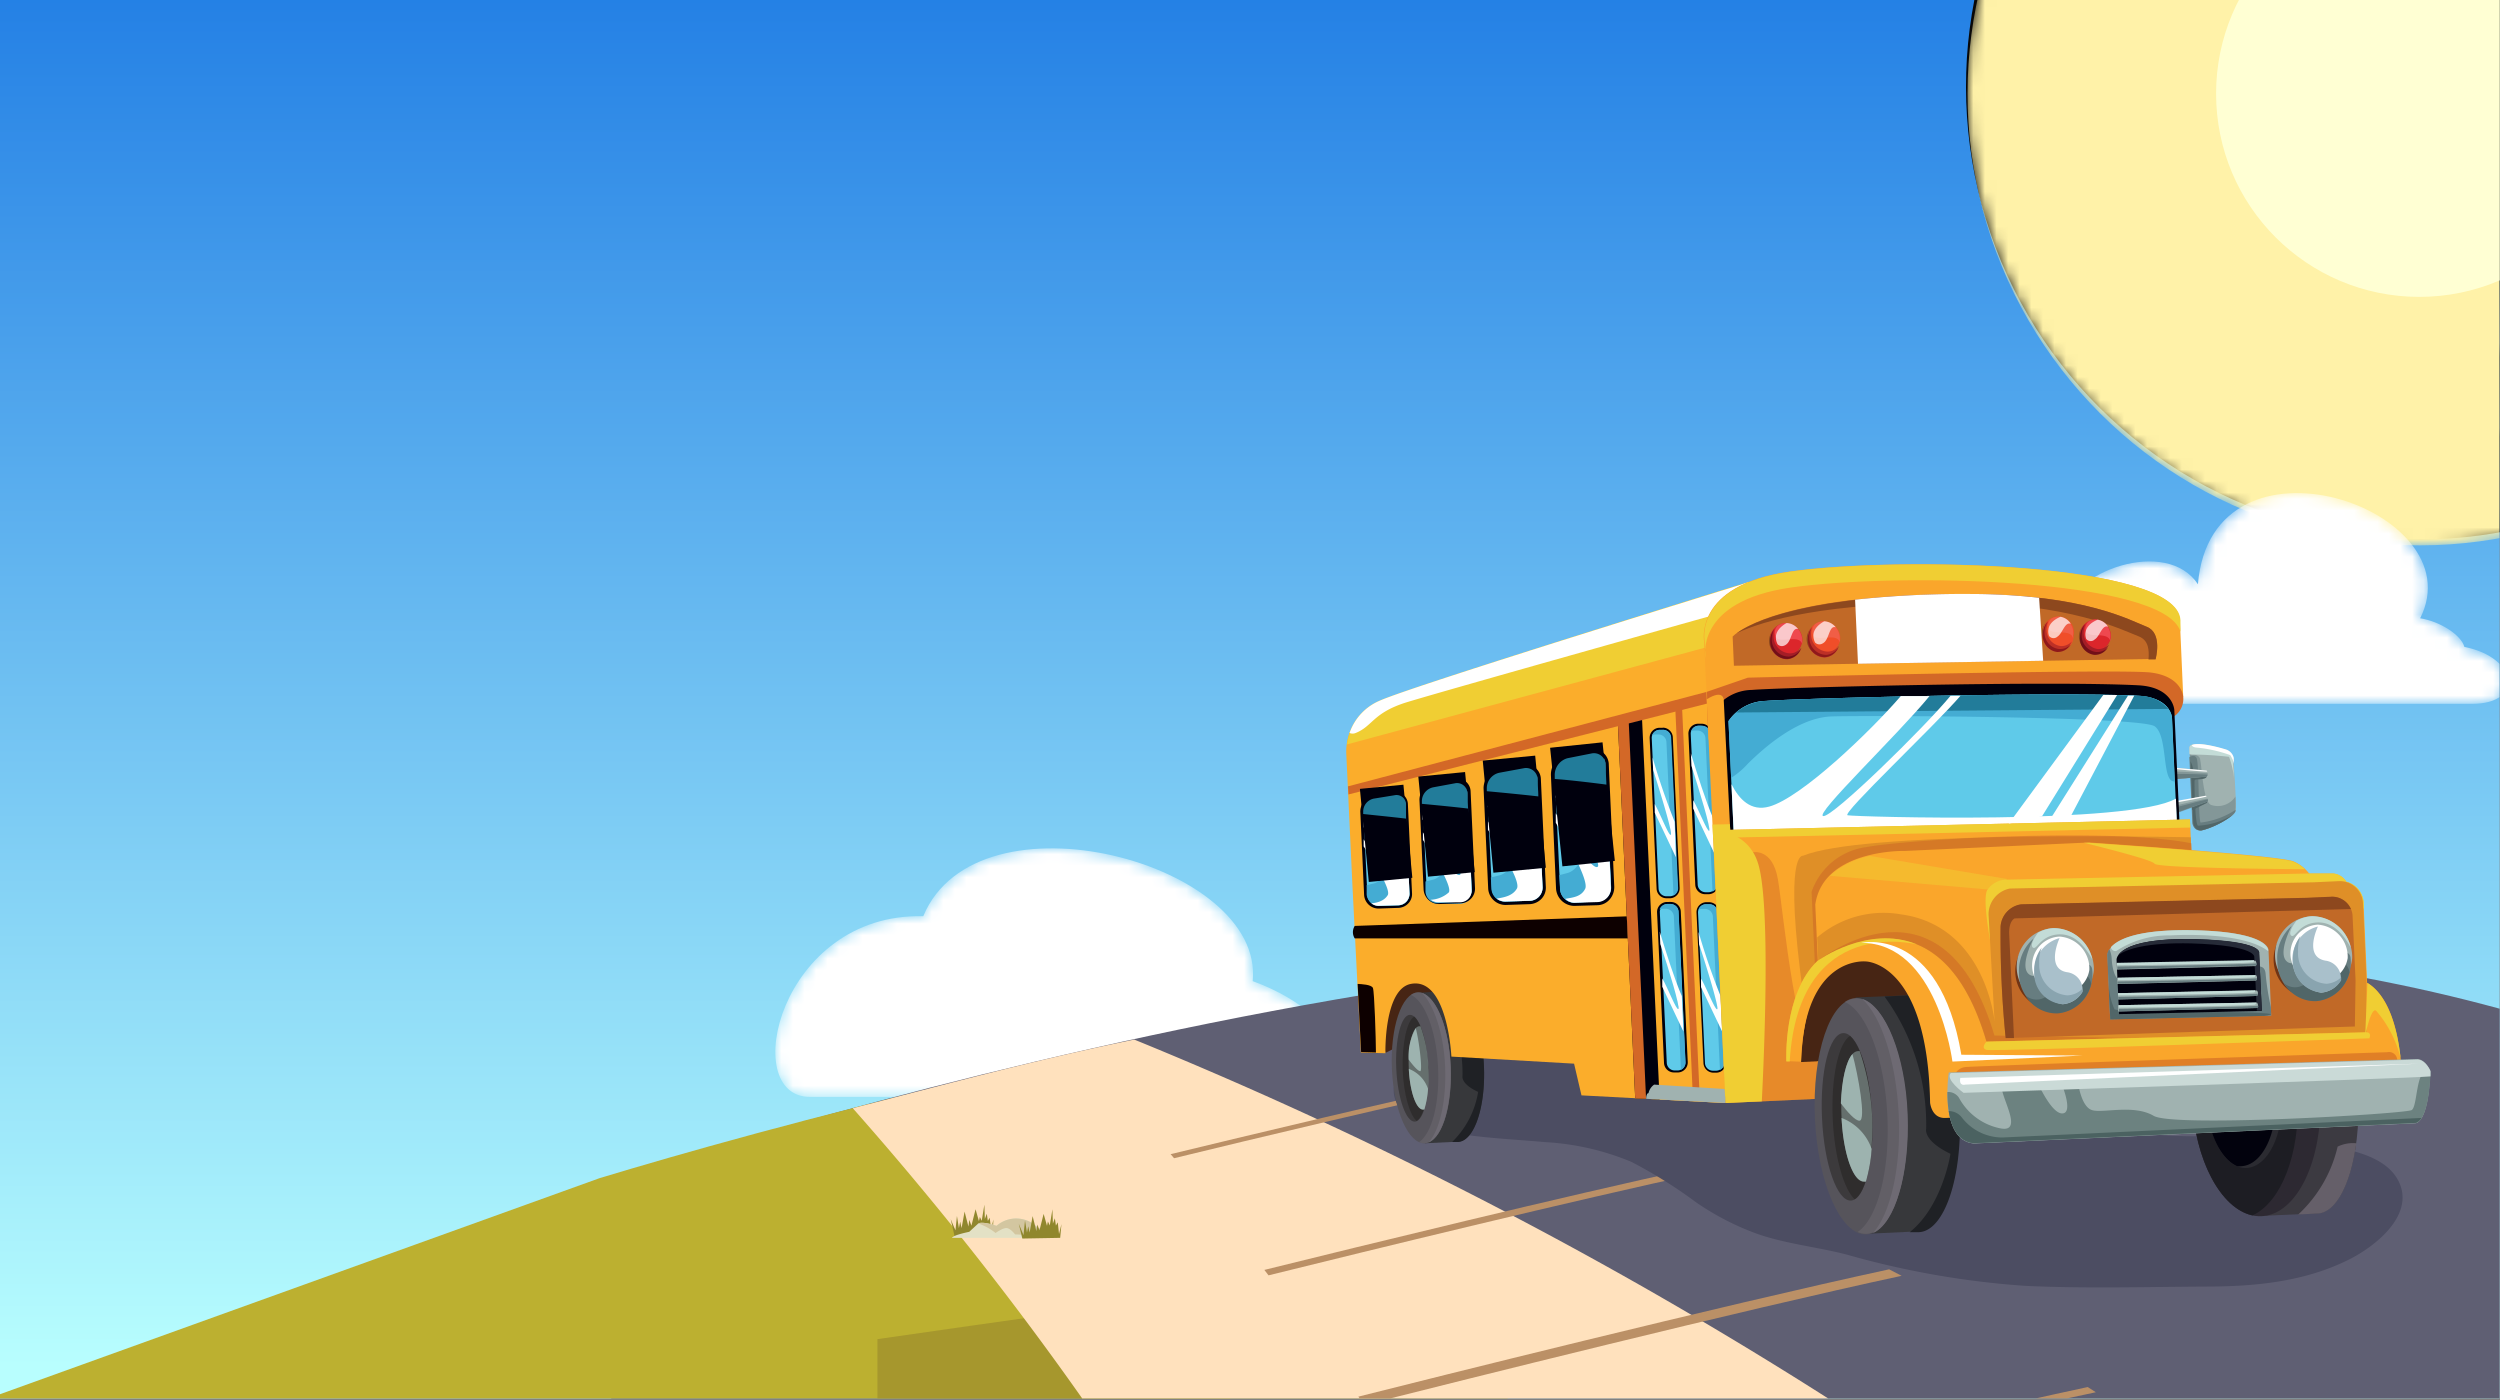 <svg xmlns="http://www.w3.org/2000/svg" xmlns:xlink="http://www.w3.org/1999/xlink" viewBox="0 0 216 121"><rect x="0" y="0" width="216" height="121" fill="#808080" stroke="none"/><defs><style>.cls-1{fill:url(#_ÂÁ_Ï_ÌÌ_È_ËÂÌÚ_275);}.cls-2{fill:url(#_ÂÁ_Ï_ÌÌ_È_ËÂÌÚ_569);}.cls-3{fill:url(#_ÂÁ_Ï_ÌÌ_È_ËÂÌÚ_575);}.cls-4,.cls-75,.cls-76,.cls-77,.cls-78{fill:none;}.cls-5{isolation:isolate;}.cls-6{clip-path:url(#clip-path);}.cls-7{fill:url(#linear-gradient);}.cls-8{mix-blend-mode:screen;fill:url(#_ÂÁ_Ï_ÌÌ_È_ËÂÌÚ_397);}.cls-9{mask:url(#mask);}.cls-10{fill:#fff2a8;}.cls-11{fill:#ffffd3;}.cls-12{mask:url(#mask-2);}.cls-13,.cls-70{fill:#fff;}.cls-14{mask:url(#mask-3);}.cls-15{fill:#5f5f73;}.cls-16{fill:#bcb030;}.cls-17{fill:#a6972d;}.cls-18{fill:#ffe1bd;}.cls-19{fill:#bb9066;}.cls-20{fill:#90872d;}.cls-21{fill:#e3e1c5;}.cls-22{fill:#d3c6a0;}.cls-23{fill:#4c4d62;}.cls-24{fill:#472514;}.cls-25{fill:#37383b;}.cls-26{fill:#1f2125;}.cls-27{fill:#56545b;}.cls-28{fill:#22201f;}.cls-28,.cls-29,.cls-31,.cls-41,.cls-54{opacity:0.5;}.cls-29,.cls-30{fill:#6e6a73;}.cls-31,.cls-32{fill:#9db3af;}.cls-33{fill:#fbad2b;}.cls-34{fill:#0d0000;}.cls-35{fill:#5fcae9;}.cls-36{fill:#00000d;}.cls-37{fill:#44acd3;}.cls-38{fill:#d36827;}.cls-39{fill:#a0b2b0;}.cls-40,.cls-54{fill:#f0ce33;}.cls-41,.cls-44{fill:#677d80;}.cls-42{fill:#516668;}.cls-43{fill:#c3dcd7;}.cls-45{fill:#faa62b;}.cls-46{fill:#227c9a;}.cls-47{fill:#df8f27;}.cls-48{fill:#bc4926;opacity:0.3;}.cls-49{fill:#3c3a41;}.cls-50{fill:#2d2932;}.cls-51{fill:#1d1d23;}.cls-52{fill:#2b2b31;}.cls-53{fill:#02020d;}.cls-55{fill:#e07f26;}.cls-56{fill:#c16927;}.cls-57{fill:#703415;}.cls-58{fill:#a9c0cb;}.cls-59{fill:#89a4af;}.cls-60{fill:#6c8280;}.cls-61{fill:#262b38;}.cls-62{fill:#cadad7;}.cls-63{fill:#4b6261;}.cls-64{fill:#8d481e;}.cls-65{fill:#655f69;}.cls-66{fill:#dc262b;}.cls-67{fill:#a41d26;}.cls-68{fill:#710f18;}.cls-69{fill:#ef484f;}.cls-70{opacity:0.7;}.cls-71{fill:#f04e29;}.cls-72{fill:#bd3026;}.cls-73{fill:#8e191b;}.cls-74{fill:#f15e46;}.cls-75,.cls-76,.cls-77,.cls-78{stroke:#00000d;stroke-linejoin:round;}.cls-75{stroke-width:8.08px;}.cls-76{stroke-width:8.69px;}.cls-77{stroke-width:9.73px;}.cls-78{stroke-width:10.3px;}</style><radialGradient id="_ÂÁ_Ï_ÌÌ_È_ËÂÌÚ_275" cx="209.03" cy="8.09" r="39.03" gradientTransform="translate(19.01 -79.37) rotate(22.5)" gradientUnits="userSpaceOnUse"><stop offset="0" stop-color="#fff"/><stop offset="0.02" stop-color="#fafafa"/><stop offset="0.39" stop-color="#909090"/><stop offset="0.69" stop-color="#434343"/><stop offset="0.9" stop-color="#131313"/><stop offset="1"/></radialGradient><linearGradient id="_ÂÁ_Ï_ÌÌ_È_ËÂÌÚ_569" x1="191.31" y1="60.82" x2="191.31" y2="42.6" gradientUnits="userSpaceOnUse"><stop offset="0"/><stop offset="0.02" stop-color="#121212"/><stop offset="0.09" stop-color="#444"/><stop offset="0.17" stop-color="#707070"/><stop offset="0.25" stop-color="#979797"/><stop offset="0.33" stop-color="#b7b7b7"/><stop offset="0.43" stop-color="#d1d1d1"/><stop offset="0.53" stop-color="#e6e6e6"/><stop offset="0.64" stop-color="#f4f4f4"/><stop offset="0.77" stop-color="#fcfcfc"/><stop offset="1" stop-color="#fff"/></linearGradient><linearGradient id="_ÂÁ_Ï_ÌÌ_È_ËÂÌÚ_575" x1="-212.59" y1="94.82" x2="-212.59" y2="73.3" gradientTransform="matrix(-1, 0, 0, 1, -120.99, 0)" gradientUnits="userSpaceOnUse"><stop offset="0"/><stop offset="1" stop-color="#fff"/></linearGradient><clipPath id="clip-path"><rect class="cls-4" x="-0.03" y="-0.18" width="216" height="121"/></clipPath><linearGradient id="linear-gradient" x1="107.97" y1="-24.08" x2="107.97" y2="118.03" gradientUnits="userSpaceOnUse"><stop offset="0" stop-color="#0667e0"/><stop offset="1" stop-color="#b8fefe"/></linearGradient><radialGradient id="_ÂÁ_Ï_ÌÌ_È_ËÂÌÚ_397" cx="198" cy="-5.5" r="41.81" gradientTransform="translate(174.36 -173.49) rotate(80.78) scale(0.93)" gradientUnits="userSpaceOnUse"><stop offset="0.45"/><stop offset="0.6" stop-color="#4d4d4d"/><stop offset="0.63"/><stop offset="0.78" stop-color="#333"/><stop offset="0.8"/><stop offset="0.83" stop-color="#090909"/><stop offset="0.89" stop-color="#161616"/><stop offset="0.95" stop-color="#1a1a1a"/><stop offset="1"/></radialGradient><mask id="mask" x="170" y="-30.93" width="78.05" height="78.05" maskUnits="userSpaceOnUse"><circle class="cls-1" cx="209.03" cy="8.09" r="39.03" transform="translate(12.81 80.61) rotate(-22.5)"/></mask><mask id="mask-2" x="165.91" y="42.6" width="50.8" height="18.22" maskUnits="userSpaceOnUse"><path class="cls-2" d="M212.92,55.89c-.26-1-2.07-2.2-3.82-2.47,4.81-9.48-18-17.25-19.2-2.94-2.67-4.07-11-1.21-11.81,2.88-2-.7-5.86-1.2-8.1,2.45-6,0-4.82,5-.05,5h43.65C218.07,60.82,217.61,56.84,212.92,55.89Z"/></mask><mask id="mask-3" x="67" y="73.3" width="49.2" height="21.52" maskUnits="userSpaceOnUse"><path class="cls-3" d="M79.77,79.16c4.68-11.25,29.52-4.6,28.46,5.61,9,3.29,8.94,10,6.76,10H70C63.75,94.82,67.34,78.85,79.77,79.16Z"/></mask></defs><g class="cls-5"><g id="Layer_1" data-name="Layer 1"><g class="cls-6"><rect class="cls-7" x="-0.03" y="-0.18" width="216" height="121"/><g id="Sun"><circle id="Glow" class="cls-8" cx="209.03" cy="8.09" r="39.03" transform="matrix(0.16, -0.99, 0.99, 0.16, 167.55, 213.12)"/><g class="cls-9"><circle id="Tone" class="cls-10" cx="209.03" cy="8.09" r="39.03" transform="translate(12.81 80.61) rotate(-22.5)"/></g><circle id="Shape" class="cls-11" cx="209.03" cy="8.09" r="17.56"/></g><g class="cls-12"><path id="Cloud" class="cls-13" d="M212.92,55.89c-.26-1-2.07-2.2-3.82-2.47,4.81-9.48-18-17.25-19.2-2.94-2.67-4.07-11-1.21-11.81,2.88-2-.7-5.86-1.2-8.1,2.45-6,0-4.82,5-.05,5h43.65C218.07,60.82,217.61,56.84,212.92,55.89Z"/></g><g class="cls-14"><path id="Cloud-2" data-name="Cloud" class="cls-13" d="M79.77,79.16c4.68-11.25,29.52-4.6,28.46,5.61,9,3.29,8.94,10,6.76,10H70C63.75,94.82,67.34,78.85,79.77,79.16Z"/></g><path class="cls-15" d="M216,87.16C155.32,70.57,77.73,94.25,52.81,101.79v19.43H216Z"/><path class="cls-16" d="M51.81,101.79-1,120.82l52.84.4h54.78L84.44,93.13C70.12,96.45,58.63,99.73,51.81,101.79Z"/><path class="cls-17" d="M121.22,109.33c-19.84,2.71-36.44,5.08-45.41,6.37v5.52h54.78Z"/><path class="cls-18" d="M98,89.82c-9.06,1.86-17.08,4.09-24.32,5.93a289.18,289.18,0,0,1,20.1,25.47h64.79A376.13,376.13,0,0,0,98,89.82Z"/><path class="cls-19" d="M101.44,100.07c6.44-1.57,19.8-4.78,28.71-6.67l-.65-.28c-9,1.93-22.12,5.09-28.36,6.6Z"/><path class="cls-19" d="M109.6,110.19c8.9-2.2,26.17-6.43,37.61-8.9l-.79-.38c-11.54,2.51-28.53,6.67-37.18,8.81Z"/><path class="cls-19" d="M163.22,109.67c-14.74,3.19-39.72,9.45-45.86,11,.14.19.27.38.39.56h.74c7.55-1.9,31.85-8,45.81-11Z"/><path class="cls-19" d="M176.78,121.22c1.52-.34,3-.65,4.3-.93l-.7-.45c-1.91.41-4,.87-6.27,1.38Z"/><polygon class="cls-20" points="82.49 106.89 82.14 105.33 82.55 106.31 82.68 105.06 82.85 106.11 82.96 105.55 83.08 106.11 83.34 104.68 83.67 105.97 83.75 105.4 83.93 105.9 84.29 104.48 84.58 105.51 84.66 105.14 84.82 105.48 85.05 104.08 85.09 105.32 85.26 104.87 85.35 105.49 85.51 105.21 85.63 106.22 85.83 105.36 85.76 106.83 82.49 106.89"/><path class="cls-21" d="M89.76,106.18a2.59,2.59,0,0,0-3.66-.27s-1.28-.44-1.6-.18l-.76.7s-1.37.27-1.49.52h8S90,105.81,89.76,106.18Z"/><path class="cls-22" d="M89.76,106.18a2.59,2.59,0,0,0-3.66-.27s-1.21-.41-1.57-.2a5.13,5.13,0,0,1,1.49.82s.67-.49,1-.42.68.54.68.54l2.51.11C90.11,106.46,90,105.9,89.76,106.18Z"/><polygon class="cls-20" points="88.33 107.01 88.02 105.73 88.43 106.71 88.56 105.45 88.73 106.5 88.84 105.95 88.96 106.5 89.22 105.07 89.54 106.37 89.63 105.8 89.81 106.3 90.17 104.88 90.46 105.91 90.54 105.53 90.7 105.88 90.93 104.48 90.97 105.72 91.14 105.26 91.23 105.89 91.39 105.61 91.5 106.62 91.71 105.76 91.6 106.95 88.33 107.01"/><path class="cls-23" d="M207.24,102.06c-1.07-2.15-4.1-2.72-6.22-3.09a59.86,59.86,0,0,0-8.35-.77c-4.16-.13-9.67.49-12.9-2.72-1-1-.72-3.1-1.29-4.32a7,7,0,0,0-4.22-3.53,20.5,20.5,0,0,0-5.21-1c-2.82-.29-5.66-.45-8.49-.6-5.22-.28-10.46-.37-15.7-.31a24.94,24.94,0,0,0-10.28.24l-.1,0-2,.44a28.21,28.21,0,0,0-8.81,3.48c-1.93,1.22-4.63,3.89-2.44,6.19a7.44,7.44,0,0,0,4.28,1.81c2.63.45,5.31.56,8,.8a22.59,22.59,0,0,1,7.43,1.7,40.64,40.64,0,0,1,5.6,3.5,23.29,23.29,0,0,0,5.27,2.72c2.47.87,5.22,1.14,7.76,1.8a74.89,74.89,0,0,0,15.44,2.7c5.16.24,10.35.09,15.52.06,4.26,0,8.57-.4,12.43-2.34C205.15,107.73,208.7,105,207.24,102.06Z"/><polygon class="cls-24" points="119.72 90.96 120.67 90.48 125.66 88.14 124.42 83.84 118.02 85.08 119.72 90.96"/><path class="cls-25" d="M125.37,85.61c1.4-.06,2.67,2.8,2.84,6.4s-.84,6.57-2.24,6.63l-2.87.14-.6-13Z"/><path class="cls-26" d="M125.37,85.61l-1.3.06a12,12,0,0,1,2.29,7.3s-.18.67,1.35,1.37a7.75,7.75,0,0,1-2.25,4.33l.51,0c1.4-.06,2.41-3,2.24-6.63S126.77,85.55,125.37,85.61Z"/><path class="cls-27" d="M125.34,92.14c.16,3.6-.84,6.57-2.24,6.64s-2.68-2.81-2.84-6.4.84-6.57,2.24-6.64S125.17,88.54,125.34,92.14Z"/><path class="cls-28" d="M123.41,92.23c.12,2.55-.41,4.65-1.17,4.68s-1.48-2-1.6-4.55.41-4.65,1.17-4.68S123.29,89.68,123.41,92.23Z"/><path class="cls-28" d="M122.19,87.83c-.64.38-1.06,2.31-1,4.61.09,2.12.6,3.89,1.21,4.41.65-.38,1.07-2.32,1-4.62C123.31,90.11,122.8,88.34,122.19,87.83Z"/><path class="cls-29" d="M122.5,85.74a1.16,1.16,0,0,0-.6.22c1.2.52,2.21,3.13,2.35,6.3s-.56,5.67-1.64,6.42a1.19,1.19,0,0,0,.49.1c1.4-.07,2.4-3,2.24-6.64S123.9,85.68,122.5,85.74Z"/><path class="cls-30" d="M122.86,85.79c1,1,1.88,3.44,2,6.37s-.46,5.47-1.41,6.53c1.21-.5,2-3.26,1.88-6.55S124.11,86.19,122.86,85.79Z"/><path class="cls-31" d="M122.73,88.67h-.1c-.59,0-1,1.66-.91,3.65s.65,3.58,1.24,3.55l.1,0a10.76,10.76,0,0,0,.35-3.61A11.12,11.12,0,0,0,122.73,88.67Z"/><path class="cls-32" d="M122.32,88.83a4.91,4.91,0,0,0-.61,2.72c.35.47.79,1,1,1S122.63,90,122.32,88.83Z"/><path class="cls-32" d="M121.72,92.35c.1,2,.65,3.54,1.24,3.51l.1,0a7.48,7.48,0,0,0,.32-1.79A2.8,2.8,0,0,0,121.72,92.35Z"/><path class="cls-33" d="M125.4,91.29,136,91.9l.64,2.74,12.41.66,2.05-45s-28.61,8.85-31.84,10.25a4.74,4.74,0,0,0-2.94,4.6l.53,11.35.73,14.44,2.12.06s-.14-5.62,2.25-6C125.08,84.47,125.4,91.29,125.4,91.29Z"/><path class="cls-34" d="M117.05,80a1,1,0,0,0,0,1.08l31.8,0-.1-2.2Z"/><polygon class="cls-33" points="149.07 95.3 149.26 91.19 147.5 60.12 139.77 62.16 141.28 94.89 149.07 95.3"/><path class="cls-35" d="M148,92.58a.78.78,0,0,1-.78-.74l-.59-13a.78.78,0,0,1,.74-.82h.3a.78.78,0,0,1,.78.74l.59,13a.79.79,0,0,1-.74.82Z"/><path class="cls-36" d="M147.67,78.13a.69.69,0,0,1,.69.66l.6,13a.7.7,0,0,1-.66.72H148a.69.69,0,0,1-.69-.66l-.6-13a.7.7,0,0,1,.66-.72h.3m0-.18h0l-.26,0a.86.86,0,0,0-.83.9l.6,13a.87.87,0,0,0,.86.83h0l.26,0a.83.83,0,0,0,.6-.28.84.84,0,0,0,.23-.62l-.6-13a.87.87,0,0,0-.86-.83Z"/><path class="cls-37" d="M147.64,78.13h-.27a.68.68,0,0,0-.62.46,1,1,0,0,1,.25-.06h.26a.69.69,0,0,1,.73.66l.6,13a1.09,1.09,0,0,1,0,.26.7.7,0,0,0,.41-.66l-.6-13A.69.69,0,0,0,147.64,78.13Z"/><path class="cls-13" d="M148.36,87.2c-.17.08-.89-1.77-1.39-2.66l0,.74,1.83,3.86-.14-3.07a58.65,58.65,0,0,1-1.91-5.56l.05,1.07C147.51,83.7,148.54,87.1,148.36,87.2Z"/><path class="cls-35" d="M144.66,92.56a.78.78,0,0,1-.78-.74l-.59-13A.77.77,0,0,1,144,78l.3,0a.78.78,0,0,1,.78.75l.6,13a.79.79,0,0,1-.75.81Z"/><path class="cls-36" d="M144.33,78.11a.69.69,0,0,1,.69.66l.6,13a.69.69,0,0,1-.66.72l-.26,0h0a.69.69,0,0,1-.69-.66l-.6-13a.7.7,0,0,1,.66-.73h.3m0-.17H144a.87.87,0,0,0-.83.9l.6,13a.86.86,0,0,0,.86.83H145a.87.87,0,0,0,.82-.91l-.6-13a.86.86,0,0,0-.86-.82Z"/><path class="cls-37" d="M144.3,78.11H144a.7.7,0,0,0-.62.47.54.54,0,0,1,.25-.06l.27,0a.7.7,0,0,1,.72.66l.6,13a.71.71,0,0,1,0,.26.7.7,0,0,0,.41-.66l-.6-13A.69.69,0,0,0,144.3,78.11Z"/><path class="cls-13" d="M145,87.18c-.17.09-.88-1.77-1.38-2.65l0,.73,1.83,3.87-.14-3.07c-.59-1.33-1.39-3.84-1.91-5.57l.05,1.08C144.17,83.68,145.2,87.08,145,87.18Z"/><path class="cls-35" d="M144,77.51a.77.77,0,0,1-.78-.74l-.6-13a.79.79,0,0,1,.74-.82h.3a.78.78,0,0,1,.78.74l.6,13a.79.79,0,0,1-.74.82Z"/><path class="cls-36" d="M143.66,63.06a.69.69,0,0,1,.69.66l.6,13a.69.69,0,0,1-.66.72H144a.69.69,0,0,1-.7-.66l-.59-13a.69.69,0,0,1,.66-.72h.29m0-.18h-.3a.87.87,0,0,0-.83.9l.6,13a.86.86,0,0,0,.87.83h.3a.86.86,0,0,0,.82-.91l-.59-13a.87.87,0,0,0-.87-.83Z"/><path class="cls-37" d="M143.63,63.06h-.26a.7.7,0,0,0-.62.46.92.92,0,0,1,.25-.06h.26a.69.69,0,0,1,.72.66l.6,13a.75.75,0,0,1,0,.26.7.7,0,0,0,.41-.66l-.6-13A.69.69,0,0,0,143.63,63.06Z"/><path class="cls-13" d="M144.35,72.13c-.17.09-.88-1.77-1.38-2.66l0,.74,1.83,3.86L144.69,71a58.65,58.65,0,0,1-1.91-5.56l.05,1.07C143.5,68.63,144.54,72,144.35,72.13Z"/><path class="cls-35" d="M147.32,77.16a.77.77,0,0,1-.78-.74l-.6-13a.78.78,0,0,1,.74-.81l.3,0a.78.78,0,0,1,.78.75l.6,13a.77.77,0,0,1-.74.81Z"/><path class="cls-36" d="M147,62.71a.7.7,0,0,1,.7.66l.59,13a.68.68,0,0,1-.66.72l-.26,0h0a.69.69,0,0,1-.69-.66l-.6-13a.69.69,0,0,1,.66-.73H147m0-.17h-.3a.85.85,0,0,0-.82.9l.59,13a.86.86,0,0,0,.87.83h.3a.87.87,0,0,0,.83-.91l-.6-13a.86.86,0,0,0-.87-.82Z"/><path class="cls-37" d="M147,62.71h-.26a.7.7,0,0,0-.62.47.51.51,0,0,1,.25-.06l.26,0a.69.69,0,0,1,.72.66l.6,13a.55.55,0,0,1,0,.26.67.67,0,0,0,.41-.66l-.59-13A.7.7,0,0,0,147,62.71Z"/><path class="cls-13" d="M147.67,71.78c-.16.09-.88-1.77-1.38-2.65l0,.73,1.83,3.87L148,70.66c-.59-1.33-1.38-3.84-1.91-5.57l.05,1.08C146.82,68.28,147.86,71.68,147.67,71.78Z"/><rect class="cls-38" x="145.5" y="61.05" width="0.59" height="33.21" transform="translate(-3.37 6.68) rotate(-2.59)"/><polygon class="cls-36" points="141.87 62.06 147.52 60.57 147.5 60.12 139.77 62.16 141.28 94.89 143.39 95 141.87 62.06"/><path class="cls-39" d="M142.41,94.62l6.85.37.13-.88-6.47-.4A1.19,1.19,0,0,0,142.41,94.62Z"/><polygon class="cls-38" points="140.72 62.33 147.52 60.54 147.5 60.12 139.77 62.16 141.28 94.89 142.22 94.94 140.72 62.33"/><path class="cls-40" d="M119.28,60.51a4.68,4.68,0,0,0-2.9,3.81l31-8.38L151,53.59l.15-3.33S122.51,59.11,119.28,60.51Z"/><path class="cls-13" d="M119.28,60.51a4.69,4.69,0,0,0-2.68,2.82.68.68,0,0,0,.53,0c1.47-.59,1.48-1.72,4.33-2.63,3.24-1,27.72-7.87,27.72-7.87l1.88-1.16.06-1.37S122.51,59.11,119.28,60.51Z"/><polygon class="cls-38" points="147.48 59.77 116.47 67.94 116.51 68.64 147.53 60.78 147.48 59.77"/><path class="cls-39" d="M189.16,64.63l.3,6.5s.1.65.7.62,2.89-1.13,3-1.68-.21-4.58-.21-4.58a1,1,0,0,0-.76-.76C191.61,64.55,189.13,63.88,189.16,64.63Z"/><path class="cls-41" d="M193.14,70.07a9.73,9.73,0,0,0,0-1.25,1.81,1.81,0,0,1-2.09.73c-.76-.25-.81-3.75-1-4.07s-.58-.26-.85-.27l.27,5.92s.1.65.7.62S193.05,70.62,193.14,70.07Z"/><path class="cls-42" d="M190,67.33s.76,0,.64-.3-1,0-1,0Z"/><path class="cls-43" d="M189.16,64.63l0,.49a.48.48,0,0,0,.24.07,30.83,30.83,0,0,1,3.19.2,7.5,7.5,0,0,1,.43,1.86c-.06-1-.12-1.76-.12-1.76a1,1,0,0,0-.76-.76C191.61,64.55,189.13,63.88,189.16,64.63Z"/><path class="cls-44" d="M193.14,70.07a.22.22,0,0,0,0-.09,7,7,0,0,1-3,1.09c-.22-.12-.13-5.1-.35-5.56-.15-.3-.44-.2-.63-.09l.26,5.71s.1.65.7.62S193.05,70.62,193.14,70.07Z"/><path class="cls-42" d="M192.9,70.41a6.36,6.36,0,0,1-3,.93c-.26-.15-.31-3.74-.29-3.88s.2-.11.4-.13v-.25a.57.57,0,0,1-.51-.49,2.17,2.17,0,0,0-.24-.82l.24,5.36s.1.65.7.62A7,7,0,0,0,192.9,70.41Z"/><path class="cls-42" d="M189.41,70l1.27-.63a.12.12,0,0,0,0-.12l-1.33.36Z"/><path class="cls-13" d="M192.69,65.24A2,2,0,0,1,193,66c0-.31,0-.51,0-.51a1,1,0,0,0-.76-.76c-.47-.15-2.32-.65-2.86-.35,0,.1.15.19.39.21A11.85,11.85,0,0,1,192.69,65.24Z"/><path class="cls-39" d="M190.65,66.58a.43.43,0,0,1,0,.52l-3.39.26,0-1.09Z"/><path class="cls-13" d="M187.52,66.41s2.81.28,3.19.25a.45.45,0,0,0-.06-.08l-3.21-.29Z"/><path class="cls-41" d="M190.75,66.81c-.66-.07-2.53-.14-3.49-.18l0,.73,3.39-.26A.43.43,0,0,0,190.75,66.81Z"/><path class="cls-44" d="M190.74,66.94c-.54-.06-2.42-.08-3.47-.08l0,.5,3.39-.26A.64.64,0,0,0,190.74,66.94Z"/><path class="cls-39" d="M190.58,68.75a.43.43,0,0,1,.16.49l-3.19,1.16-.34-1Z"/><path class="cls-13" d="M187.51,69.43s2.79-.49,3.14-.61a.36.36,0,0,0-.07-.07l-3.18.57Z"/><path class="cls-41" d="M190.73,69c-.65.1-2.47.53-3.41.76l.23.69,3.19-1.16A.35.35,0,0,0,190.73,69Z"/><path class="cls-44" d="M190.76,69.07c-.54.09-2.35.57-3.37.85l.16.48,3.19-1.16A.5.5,0,0,0,190.76,69.07Z"/><path class="cls-45" d="M147.62,63.91l-.38-8.45s-1-4.88,7.4-6.08c9.4-1.33,33.47-.81,33.7,4.19l.29,6.63Z"/><path class="cls-40" d="M147.67,63.91l-.32-7.07s-1-4.88,7.4-6.08c9.17-1.3,32.28-.83,33.64,3.82l0-1c-.23-5-24.3-5.52-33.7-4.19-8.44,1.2-7.4,6.08-7.4,6.08l.38,8.45Z"/><path class="cls-38" d="M187.51,62.07a1.82,1.82,0,0,0,1.12-1.87s-.08-1.74-2.78-2.09-34.83.44-34.83.44l-3.54,1.22.08,3.29,39.6-1"/><path class="cls-36" d="M184.75,59.21c-7.69-.4-30.7.18-33.39.4A4,4,0,0,0,148,61.53l.5,10.87,39.85-.46-.49-10.61S187.75,59.37,184.75,59.21Z"/><path class="cls-35" d="M184.68,60.11c-7.39-.35-29.5.24-32.09.45a4,4,0,0,0-3.25,1.74l.45,9.65,38.3-.52L187.66,62S187.57,60.25,184.68,60.11Z"/><path class="cls-37" d="M184.68,60.11c-7.39-.35-29.5.24-32.09.45a4,4,0,0,0-3.25,1.74l.23,4.91A7,7,0,0,0,151,66c1.49-1.48,4.39-4,7.24-4.1s26.72,0,27.92.85.57,4.88,1.73,4.76L187.66,62S187.57,60.25,184.68,60.11Z"/><path class="cls-46" d="M152.59,60.56a4.35,4.35,0,0,0-2.59,1l37.34-.31a3.24,3.24,0,0,0-2.66-1.12C177.29,59.76,155.18,60.35,152.59,60.56Z"/><path class="cls-13" d="M188,69c-3.91,2.27-27.82,1.57-28.37,1.44s7.46-7.66,9.76-10.33l-.86,0c-2.26,2.75-10.18,10.51-11,10.4s6.42-7,9.18-10.37l-2.48,0c-2.58,3-8.58,8.78-11.37,9.55-1.58.44-2.61-.63-3.26-1.94l.19,4.16,38.3-.52Z"/><path class="cls-45" d="M147.46,60.42l1.61,34.88,9.23-.42,9.34-.43-.21-4.5s.84,3.08,3.73,3.18c2.14.07,14,.92,18.89-1.56,2.19-1.12.51-16.06.11-16.19-.67-.23.72-1-.8-1.38l-.15-3.2-39.72.9-.56-11.24S148.92,59.51,147.46,60.42Z"/><path class="cls-47" d="M190.16,75.38c-.67-.23.72-1-.8-1.38l-.08-1.66c-5.07-.09-28.51-.47-33.51,1.6,0,0-1.73-.48.07,12.29l35.29-1.54C191,80.31,190.38,75.45,190.16,75.38Z"/><path class="cls-48" d="M157.47,91.89c-2.22.2-3.39-13.2-3.86-15.92s-2.16-2.33-2.16-2.33l-1.07,21.6,7.92-.36h0C158.66,93.55,158.87,91.76,157.47,91.89Z"/><path class="cls-48" d="M161.24,73.19a5.79,5.79,0,0,0-4.72,3.87l.31,6.88c6-.65,27.09-8.28,32.51-10.27l0-.81C182.42,71.48,164.89,72.51,161.24,73.19Z"/><path class="cls-24" d="M155.61,91.76l11.31-.52s-1.15-8.58-4.51-8.71S156,83.44,155.61,91.76Z"/><path class="cls-25" d="M164.82,86c2.2-.1,4.19,4.39,4.45,10s-1.31,10.29-3.51,10.39l-4.5.21-.94-20.42Z"/><path class="cls-26" d="M164.82,86l-2,.1a18.7,18.7,0,0,1,3.6,11.44s-.29,1,2.1,2.15c0,0-.68,4.51-3.52,6.77l.8,0c2.2-.1,3.77-4.75,3.51-10.39S167,85.92,164.82,86Z"/><path class="cls-27" d="M164.77,96.26c.26,5.63-1.31,10.29-3.51,10.39s-4.19-4.39-4.45-10,1.32-10.29,3.51-10.39S164.52,90.62,164.77,96.26Z"/><path class="cls-28" d="M161.75,96.39c.19,4-.64,7.28-1.83,7.34s-2.32-3.14-2.5-7.14.63-7.27,1.83-7.33S161.57,92.4,161.75,96.39Z"/><path class="cls-28" d="M159.85,89.5c-1,.59-1.67,3.62-1.5,7.23.15,3.32,1,6.09,1.9,6.89,1-.59,1.67-3.62,1.5-7.23C161.6,93.07,160.8,90.31,159.85,89.5Z"/><path class="cls-29" d="M160.32,86.23a1.8,1.8,0,0,0-.93.34c1.88.82,3.45,4.9,3.68,9.87.22,4.8-.88,8.88-2.57,10a1.7,1.7,0,0,0,.76.16c2.2-.1,3.77-4.76,3.51-10.39S162.52,86.13,160.32,86.23Z"/><path class="cls-30" d="M160.9,86.31c1.64,1.51,2.93,5.38,3.15,10s-.73,8.57-2.23,10.23c1.9-.8,3.19-5.12,3-10.26S162.86,86.92,160.9,86.31Z"/><path class="cls-49" d="M199.3,84.44c2.2-.1,4.19,4.38,4.45,10s-1.31,10.29-3.51,10.39l-4.5.21-.94-20.42Z"/><path class="cls-50" d="M200.46,94.61c.26,5.64-2,10.33-5.06,10.47s-5.74-4.32-6-10,2-10.32,5.06-10.46S200.2,89,200.46,94.61Z"/><path class="cls-51" d="M193.31,84.94c-2.45,1.1-4.14,5.28-3.91,10.18.24,5.14,2.49,9.3,5.21,9.89,2.45-1.1,4.13-5.28,3.9-10.18C198.28,89.68,196,85.53,193.31,84.94Z"/><path class="cls-52" d="M197.14,94.77c.15,3.31-1.18,6-3,6.14s-3.37-2.54-3.52-5.85,1.17-6,3-6.14S197,91.46,197.14,94.77Z"/><path class="cls-53" d="M196.64,94.62c-.13-2.77-1.26-5.06-2.67-5.68l-.35,0c-1.8.09-3.13,2.84-3,6.14.12,2.78,1.25,5.06,2.67,5.68a1.35,1.35,0,0,0,.35,0C195.46,100.68,196.79,97.93,196.64,94.62Z"/><path class="cls-45" d="M204.52,84.91,204.21,78a2,2,0,0,0-1.5-1.81,1.49,1.49,0,0,0-1.09-.71l-2.1,0a3.42,3.42,0,0,0-1.37-1.06c-1.3-.52-17.65-1.63-17.65-1.63l-15.9.73s-7.06-.19-7.76,4.63l.22,4.85c-3,2.79-2.72,8.68-2.72,8.68l1.27.05c.27-9.26,5.61-8.66,5.61-8.66s5.32.07,5.54,12.2c0,0,.12,1.38,1.33,1.32L207.53,95S208,87,204.52,84.91Z"/><path class="cls-54" d="M158.09,75.67l13.65,1.18,1.7-.9-11.87-2A7.24,7.24,0,0,0,158.09,75.67Z"/><path class="cls-40" d="M171.74,76.85c-.51.55.2,4.39.2,4.39s26.12-.41,32.29-2.78l0-.47a2,2,0,0,0-1.5-1.81,1.49,1.49,0,0,0-1.09-.71l-2.1,0L173.44,76A2,2,0,0,0,171.74,76.85Z"/><path class="cls-55" d="M168.7,93.51s.06-1.22,1.15-1.32,36.41-1.28,36.41-1.28A.71.71,0,0,1,207,92C206.48,93.13,168.7,93.51,168.7,93.51Z"/><path class="cls-47" d="M171.63,90l32.83-.8,0-4.66h0l-.3-6.54a2,2,0,0,0-2.06-1.87l-2.19.1-26.26.54A2.28,2.28,0,0,0,171.81,79l.52,9.25S171.56,80,164.24,79A8.77,8.77,0,0,0,157,81l.1,2.06S167.41,75.53,171.63,90Z"/><path class="cls-48" d="M172.32,89.47c-4.44-15-15.06-6.58-15.06-6.58h0c1.48-1,10.5-6.16,14.37,7.1l12.58-.31Z"/><path class="cls-56" d="M173.29,89.69l30.17-1,.06-4h0l-.26-5.6a1.74,1.74,0,0,0-1.92-1.59l-2.06.09-24.65.56a2.08,2.08,0,0,0-1.78,1.9A88.86,88.86,0,0,0,173.29,89.69Z"/><path class="cls-57" d="M180.79,84.18a3.34,3.34,0,1,1-3.48-3.6A3.55,3.55,0,0,1,180.79,84.18Z"/><path class="cls-39" d="M180.91,83.79a3.34,3.34,0,1,1-3.48-3.6A3.55,3.55,0,0,1,180.91,83.79Z"/><path class="cls-44" d="M180.77,83.79a3.34,3.34,0,0,1-3,3.74,3.4,3.4,0,0,1-3.33-3.44,3.7,3.7,0,0,1,1.26-3s-1.34,2.52-.32,3.14S180.62,82.18,180.77,83.79Z"/><path class="cls-42" d="M179.58,83.85s-1-.24-2.32,1.7A1.45,1.45,0,0,1,175,86a3.1,3.1,0,0,0,2.75,1.56A3.26,3.26,0,0,0,180.68,85C180.55,84.15,179.58,83.85,179.58,83.85Z"/><path class="cls-13" d="M180.52,83.81a2.49,2.49,0,1,1-2.58-2.89A2.77,2.77,0,0,1,180.52,83.81Z"/><path class="cls-58" d="M178.6,84a1.52,1.52,0,0,1,1.32,1.71,2.19,2.19,0,0,1-1.71,1.06,2.93,2.93,0,0,1-.26-5.72S176.7,83.7,178.6,84Z"/><path class="cls-59" d="M178.64,86a2.63,2.63,0,0,1-2.45-2.75,3.43,3.43,0,0,1,.21-1.37,3.19,3.19,0,0,0-.64,2.12,2.64,2.64,0,0,0,2.45,2.76,2.19,2.19,0,0,0,1.71-1.06,1.78,1.78,0,0,0,0-.26A2,2,0,0,1,178.64,86Z"/><path class="cls-39" d="M168.37,92.66s-.86,5.82,2.14,6.14l38.17-1.75s1.16.1,1.29-4.55c0,0-.38-.93-1.08-1Z"/><path class="cls-60" d="M210,92.63a.55.55,0,0,0-.28-.12c-1,0-.84,3.08-1.35,3.4s-20.56,1.52-22.29.5-4.4-.2-5.34-.5-1.2-2.38-1.2-2.38h-1.46s1.11,2.61.12,2.67-2.26-2.9-2.26-2.9-2.15-.26-2.88.25,2.11,4.45-.28,3.93a5.22,5.22,0,0,1-3.53-2.64,1.11,1.11,0,0,0-1-.49c0,1.75.33,4.23,2.26,4.44l38.17-1.75S209.82,97.15,210,92.63Z"/><path class="cls-39" d="M182.32,88.06l13.91-.32L196,82.08s.07-1.53-6.18-1.7c-7.87-.22-7.73,2.13-7.73,2.13Z"/><path class="cls-44" d="M196.2,87a21.92,21.92,0,0,1-.45-2.86c-.06-.7-.51-.6-.67-.69a28.64,28.64,0,0,0-.08,3.84l-11.89-2.65c-.38-.07-.62-1-.66-1.8a2.29,2.29,0,0,0-.2-.83.94.94,0,0,0-.19.51l.26,5.55,13.91-.32Z"/><path class="cls-42" d="M196.23,87.64v0c-.43-.33-13.14-.14-13.54-.44a6,6,0,0,1-.5-2.12l.14,3,13.3-.31A2.58,2.58,0,0,0,196.23,87.64Z"/><path class="cls-36" d="M183.09,87.62l12.33-.28-.23-5s.38-1-5.43-1.19c-7-.19-6.89,1.77-6.89,1.77Z"/><path class="cls-61" d="M189.76,81.14c-4.92-.12-6.33.8-6.73,1.37.74-.52,2.44-1.09,6.31-1,5.72.18,5.43,1.19,5.43,1.19l.22,4.62h.43l-.23-5S195.49,81.29,189.76,81.14Z"/><path class="cls-31" d="M160.69,90.82a.39.39,0,0,0-.15,0c-.94,0-1.58,2.6-1.43,5.72s1,5.6,1.95,5.56a.4.4,0,0,0,.15,0,20.12,20.12,0,0,0-.52-11.23Z"/><path class="cls-32" d="M160.05,91.07c-.55.63-.93,2.26-1,4.26.55.73,1.24,1.51,1.61,1.5C161.26,96.8,160.53,92.82,160.05,91.07Z"/><path class="cls-32" d="M159.11,96.59c.15,3.08,1,5.53,1.95,5.49a.4.4,0,0,0,.15,0,12.94,12.94,0,0,0,.5-2.81A4.39,4.39,0,0,0,159.11,96.59Z"/><path class="cls-40" d="M154.34,91.71h.29c.77-12.81,11-10.11,11-10.11-4.24-1.75-8.59,1.42-8.59,1.42C154.06,85.82,154.34,91.71,154.34,91.71Z"/><path class="cls-13" d="M160.8,81.46s6.77-1.54,8.66,9.67l10.46.07-11.23.52S167.39,81.45,160.8,81.46Z"/><path class="cls-62" d="M210,93c0-.15,0-.3,0-.45,0,0-.38-.93-1.08-1l-40.37,1.16c-.52.55,1.1,1.71,1.1,1.71S208.2,93.18,210,93Z"/><path class="cls-63" d="M168.37,96c.21,1.35.78,2.62,2.14,2.77l38.17-1.75s.25,0,.54-.43L173,98.28a4.42,4.42,0,0,1-3.49-1.72A1.4,1.4,0,0,0,168.37,96Z"/><path class="cls-13" d="M169.37,93.13,209,91.9l-39.2,1.81S169.23,93.89,169.37,93.13Z"/><path class="cls-64" d="M201.34,77.48l-2.06.09-24.65.56a2.08,2.08,0,0,0-1.78,1.9,88.86,88.86,0,0,0,.44,9.66l.72,0-.42-9.09c0-1.08.48-1.25.48-1.25l29.05-.81A1.77,1.77,0,0,0,201.34,77.48Z"/><path class="cls-40" d="M171.63,90s-.53.55,0,.71,33.08-1,33.08-1,.26-.53-.28-.52Z"/><path class="cls-40" d="M186.15,74.62c.16.36,9.95.46,13,.48a3.21,3.21,0,0,0-1-.65c-1.3-.52-17.65-1.63-17.65-1.63l-.44,0C182.36,73.39,186,74.33,186.15,74.62Z"/><path class="cls-40" d="M148,71.82l1.08,23.48,3.14-.14c.22-4.35.79-17.78-.41-20.81A3.82,3.82,0,0,0,148,71.82Z"/><polygon class="cls-40" points="148.01 72.4 189.24 71.5 189.21 70.8 149.49 71.7 149.46 71.21 147.96 71.24 148.01 72.4"/><path class="cls-43" d="M180.78,82.9a3.43,3.43,0,0,0-3.35-2.71,3,3,0,0,0-1.35.4c-.28.38-.73,1.09-.42,1.29s.62-.95,2-1.13S180,81.51,180.78,82.9Z"/><path class="cls-40" d="M207.41,91.44c-.26-2.41-1-5.37-2.86-6.51l-.2,4.59s.49-2.51.94-2.2a9.85,9.85,0,0,1,2.12,4.11Z"/><path class="cls-43" d="M189.79,80.38c-5.06-.14-6.81.78-7.41,1.46a.4.4,0,0,0,.46.33,8.28,8.28,0,0,1,4.69-1.35s6.14-.42,8.44,1.36v-.1S196,80.55,189.79,80.38Z"/><path class="cls-39" d="M194.87,83l-12,.23,0,.54,12-.3A.38.38,0,0,0,194.87,83Z"/><path class="cls-43" d="M182.9,83.4c1.62,0,11.59-.17,11.77-.26a.14.14,0,0,0,.07-.18l-11.85.23Z"/><path class="cls-44" d="M195,83.23c-.85.11-10.73.26-12.06.28v.22l12-.3A.42.42,0,0,0,195,83.23Z"/><path class="cls-39" d="M194.92,84.25l-12,.23,0,.54,12-.3A.37.37,0,0,0,194.92,84.25Z"/><path class="cls-43" d="M183,84.69c1.62,0,11.59-.17,11.77-.26a.14.14,0,0,0,.07-.18L183,84.48Z"/><path class="cls-44" d="M195,84.52c-.85.11-10.73.26-12.06.28V85l12-.3A.42.42,0,0,0,195,84.52Z"/><path class="cls-39" d="M195,85.58l-12,.23,0,.54,12-.3A.36.36,0,0,0,195,85.58Z"/><path class="cls-43" d="M183,86c1.63,0,11.6-.17,11.77-.26a.15.15,0,0,0,.08-.18L183,85.81Z"/><path class="cls-44" d="M195.08,85.85c-.86.11-10.74.26-12.06.28v.22l12-.3A.38.38,0,0,0,195.08,85.85Z"/><path class="cls-39" d="M195,86.62l-12,.23,0,.54,12-.3A.36.36,0,0,0,195,86.62Z"/><path class="cls-43" d="M183.06,87.06c1.62,0,11.6-.17,11.77-.26a.15.15,0,0,0,.08-.18l-11.86.23Z"/><path class="cls-44" d="M195.13,86.89c-.86.11-10.74.26-12.06.28v.22l12-.3A.38.38,0,0,0,195.13,86.89Z"/><path class="cls-57" d="M203.11,83.15a3.34,3.34,0,1,1-3.48-3.59A3.55,3.55,0,0,1,203.11,83.15Z"/><path class="cls-39" d="M203.23,82.76a3.34,3.34,0,1,1-3.48-3.6A3.55,3.55,0,0,1,203.23,82.76Z"/><path class="cls-44" d="M203.09,82.77a3.34,3.34,0,0,1-3,3.73,3.4,3.4,0,0,1-3.33-3.44A3.7,3.7,0,0,1,198,80s-1.34,2.52-.32,3.14S202.94,81.16,203.09,82.77Z"/><path class="cls-42" d="M201.9,82.82s-1-.23-2.32,1.7a1.46,1.46,0,0,1-2.24.43,3.09,3.09,0,0,0,2.75,1.55A3.25,3.25,0,0,0,203,84C202.87,83.12,201.9,82.82,201.9,82.82Z"/><path class="cls-13" d="M202.84,82.78a2.49,2.49,0,1,1-2.57-2.89A2.78,2.78,0,0,1,202.84,82.78Z"/><path class="cls-58" d="M200.92,83a1.52,1.52,0,0,1,1.32,1.71,2.17,2.17,0,0,1-1.7,1.06,2.92,2.92,0,0,1-.27-5.72S199,82.67,200.92,83Z"/><path class="cls-59" d="M201,85a2.64,2.64,0,0,1-2.45-2.76,3.53,3.53,0,0,1,.21-1.36,3.16,3.16,0,0,0-.64,2.12,2.63,2.63,0,0,0,2.46,2.75,2.17,2.17,0,0,0,1.7-1.06s0-.1,0-.25A2.08,2.08,0,0,1,201,85Z"/><path class="cls-43" d="M203.1,81.87a3.43,3.43,0,0,0-3.35-2.71,3.08,3.08,0,0,0-1.35.4c-.28.39-.73,1.09-.42,1.29s.62-.95,2-1.13S202.34,80.48,203.1,81.87Z"/><path class="cls-65" d="M198.57,104.93l1.67-.08c1.6-.07,2.86-2.55,3.34-6.07a3,3,0,0,0-1.61.29A11.56,11.56,0,0,1,198.57,104.93Z"/><path class="cls-13" d="M182.92,60.05l-1.2,0-8.16,11.11,2.87-.63Z"/><path class="cls-13" d="M184.4,60.1l-.54,0L177,71l1.7-.07Z"/><path class="cls-56" d="M149.81,57.52l36.43-.59s.64-2.24-.77-2.78-5.35-2.79-15.14-2.83C152.93,51.26,149.7,55,149.7,55Z"/><path class="cls-64" d="M185.47,54.15c-1.42-.55-5.35-2.79-15.14-2.83-14.32,0-19,2.48-20.27,3.38,2.36-1.1,7.68-2.66,18.95-2.62,9.79,0,14.36,2.36,15.77,2.9.89.34.91,1.25.85,2h.61S186.88,54.69,185.47,54.15Z"/><path class="cls-64" d="M155.64,55.48a1.4,1.4,0,1,1-1.46-1.5A1.49,1.49,0,0,1,155.64,55.48Z"/><path class="cls-66" d="M155.73,55.33a1.4,1.4,0,1,1-1.46-1.5A1.48,1.48,0,0,1,155.73,55.33Z"/><path class="cls-67" d="M154.69,56.45a1.48,1.48,0,0,1-1.46-1.5,1.88,1.88,0,0,1,.08-.63,1.69,1.69,0,0,0-.36,1.14,1.48,1.48,0,0,0,1.46,1.5,1.38,1.38,0,0,0,1.23-1A1.28,1.28,0,0,1,154.69,56.45Z"/><path class="cls-68" d="M154.54,56.73a1.48,1.48,0,0,1-1.46-1.5,1.76,1.76,0,0,1,.16-.8,1.62,1.62,0,0,0-.29,1,1.48,1.48,0,0,0,1.46,1.5,1.35,1.35,0,0,0,1.16-.83A1.33,1.33,0,0,1,154.54,56.73Z"/><path class="cls-69" d="M154.27,53.83a1.21,1.21,0,0,0-.69.25.84.84,0,0,0-.13,1c.4.52,2-.3,2.26.57a1.51,1.51,0,0,0,0-.3A1.49,1.49,0,0,0,154.27,53.83Z"/><path class="cls-70" d="M155.36,54.35a1.31,1.31,0,0,0-1-.52c-.54.31-1.23.9-.78,1.83,0,0,.32.37.78,0S154.8,54.19,155.36,54.35Z"/><path class="cls-64" d="M158.89,55.33a1.4,1.4,0,1,1-1.46-1.5A1.48,1.48,0,0,1,158.89,55.33Z"/><path class="cls-71" d="M159,55.18a1.4,1.4,0,1,1-1.46-1.5A1.48,1.48,0,0,1,159,55.18Z"/><path class="cls-72" d="M157.94,56.3a1.48,1.48,0,0,1-1.46-1.5,1.66,1.66,0,0,1,.09-.63,1.65,1.65,0,0,0-.37,1.14,1.48,1.48,0,0,0,1.46,1.5,1.38,1.38,0,0,0,1.23-1A1.28,1.28,0,0,1,157.94,56.3Z"/><path class="cls-73" d="M157.79,56.58a1.48,1.48,0,0,1-1.46-1.5,1.76,1.76,0,0,1,.16-.8,1.62,1.62,0,0,0-.29,1,1.48,1.48,0,0,0,1.46,1.5,1.35,1.35,0,0,0,1.16-.83A1.33,1.33,0,0,1,157.79,56.58Z"/><path class="cls-74" d="M157.52,53.68a1.21,1.21,0,0,0-.69.25.84.84,0,0,0-.13,1c.4.52,2-.3,2.26.57a1.51,1.51,0,0,0,0-.3A1.49,1.49,0,0,0,157.52,53.68Z"/><path class="cls-70" d="M158.61,54.2a1.34,1.34,0,0,0-1-.52c-.55.31-1.24.9-.79,1.83,0,0,.32.37.78,0S158.05,54,158.61,54.2Z"/><path class="cls-64" d="M182.27,55.26a1.34,1.34,0,1,1-1.22-1.6A1.42,1.42,0,0,1,182.27,55.26Z"/><path class="cls-66" d="M182.37,55.13a1.34,1.34,0,1,1-1.22-1.6A1.42,1.42,0,0,1,182.37,55.13Z"/><path class="cls-67" d="M181.26,56.08a1.43,1.43,0,0,1-1.22-1.6,1.9,1.9,0,0,1,.15-.59,1.6,1.6,0,0,0-.47,1,1.42,1.42,0,0,0,1.21,1.6,1.35,1.35,0,0,0,1.29-.81A1.31,1.31,0,0,1,181.26,56.08Z"/><path class="cls-68" d="M181.08,56.33a1.43,1.43,0,0,1-1.21-1.6,1.58,1.58,0,0,1,.24-.75,1.57,1.57,0,0,0-.39,1,1.42,1.42,0,0,0,1.21,1.6,1.29,1.29,0,0,0,1.2-.66A1.26,1.26,0,0,1,181.08,56.33Z"/><path class="cls-69" d="M181.15,53.53a1.16,1.16,0,0,0-.68.16.8.8,0,0,0-.23.92c.32.54,1.92-.06,2.09.8a2.36,2.36,0,0,0,0-.28A1.42,1.42,0,0,0,181.15,53.53Z"/><path class="cls-70" d="M182.14,54.15a1.32,1.32,0,0,0-.9-.61c-.55.23-1.28.72-1,1.65a.49.49,0,0,0,.75.05C181.42,55,181.62,53.94,182.14,54.15Z"/><path class="cls-64" d="M179.06,55a1.34,1.34,0,1,1-1.22-1.6A1.43,1.43,0,0,1,179.06,55Z"/><path class="cls-71" d="M179.16,54.88a1.34,1.34,0,1,1-2.65-.2,1.34,1.34,0,1,1,2.65.2Z"/><path class="cls-72" d="M178.05,55.82a1.42,1.42,0,0,1-1.22-1.59,1.83,1.83,0,0,1,.15-.59,1.6,1.6,0,0,0-.47,1,1.42,1.42,0,0,0,1.21,1.6,1.35,1.35,0,0,0,1.29-.82A1.23,1.23,0,0,1,178.05,55.82Z"/><path class="cls-73" d="M177.87,56.07a1.41,1.41,0,0,1-1.21-1.59,1.55,1.55,0,0,1,.24-.75,1.57,1.57,0,0,0-.39,1,1.42,1.42,0,0,0,1.21,1.6,1.3,1.3,0,0,0,1.2-.66A1.26,1.26,0,0,1,177.87,56.07Z"/><path class="cls-74" d="M177.94,53.28a1.16,1.16,0,0,0-.68.16.8.8,0,0,0-.23.92c.31.54,1.92-.06,2.08.8a1.26,1.26,0,0,0,0-.28A1.42,1.42,0,0,0,177.94,53.28Z"/><path class="cls-70" d="M178.92,53.9a1.28,1.28,0,0,0-.89-.61c-.55.23-1.28.72-1,1.65a.5.5,0,0,0,.75.05C178.21,54.71,178.41,53.69,178.92,53.9Z"/><path class="cls-13" d="M160.28,51.81l.25,5.54,16-.26-.35-5.44a53,53,0,0,0-5.81-.33A88.07,88.07,0,0,0,160.28,51.81Z"/><path class="cls-34" d="M118.88,90.94c0-1.1-.13-5.28-.26-5.58s-1-.33-1.32-.35l.3,5.89Z"/><path class="cls-39" d="M142.22,94.94l6.85.36,0-.56-6.61-.28S142.25,94.34,142.22,94.94Z"/><path class="cls-35" d="M119.11,78.39a1.12,1.12,0,0,1-1.12-1l-.33-7.2a1.27,1.27,0,0,1,1-1.26l1.71-.31.2,0a.92.92,0,0,1,1,.91l.36,7.76a1,1,0,0,1-.28.75,1.1,1.1,0,0,1-.78.36Z"/><path class="cls-36" d="M120.59,68.69a.81.81,0,0,1,.84.78l.35,7.76a1,1,0,0,1-.94,1l-1.7.05h0a1,1,0,0,1-1-.91l-.33-7.21A1.14,1.14,0,0,1,118.7,69l1.72-.31a.52.52,0,0,1,.17,0m0-.26h0l-.22,0-1.71.32a1.4,1.4,0,0,0-1.13,1.38l.33,7.21a1.25,1.25,0,0,0,1.25,1.16h0l1.7-.06a1.22,1.22,0,0,0,.87-.39,1.16,1.16,0,0,0,.32-.85l-.36-7.76a1.07,1.07,0,0,0-1.09-1Z"/><path class="cls-37" d="M120.84,78.21a1,1,0,0,0,.94-1l-.28-6.07a3,3,0,0,0-.55,1.2c-.51,2-1.29,3.82-2.3,4l-.57.14,0,.81a1,1,0,0,0,1,.91Z"/><path class="cls-13" d="M118.49,78.05a1,1,0,0,0,.65.21l1.7-.05a1,1,0,0,0,.94-1l-.18-4.07a2.65,2.65,0,0,1-.34.87c-.27.29-2.44-2-3.44-3.17l0,.63c1.05,1.28,3.45,4.28,3,4.47s-2.12-2.19-3-3.42l0,.61c.82,1.24,2.38,3.71,2.08,4.21S119,78,118.49,78.05Z"/><line class="cls-75" x1="117.88" y1="72.18" x2="121.64" y2="71.82"/><path class="cls-46" d="M121.48,70.73l0-1.26a.82.82,0,0,0-1-.76L118.7,69a1.14,1.14,0,0,0-.92,1.12v.21C119,70.46,120.4,70.6,121.48,70.73Z"/><path class="cls-35" d="M124.28,78.1a1.2,1.2,0,0,1-1.2-1.12l-.36-7.74a1.36,1.36,0,0,1,1.1-1.35l1.85-.34.21,0a1,1,0,0,1,1,1l.39,8.35a1.15,1.15,0,0,1-.3.81,1.18,1.18,0,0,1-.84.38Z"/><path class="cls-36" d="M125.88,67.67a.88.88,0,0,1,.9.84l.38,8.35a1,1,0,0,1-1,1l-1.83,0h0a1.06,1.06,0,0,1-1.07-1l-.35-7.75a1.23,1.23,0,0,1,1-1.21l1.84-.34h.19m0-.28h0l-.24,0-1.84.34a1.52,1.52,0,0,0-1.22,1.49l.36,7.75a1.34,1.34,0,0,0,1.34,1.25h0l1.83-.06a1.34,1.34,0,0,0,.94-.42,1.25,1.25,0,0,0,.33-.92l-.38-8.34a1.15,1.15,0,0,0-1.17-1.11Z"/><path class="cls-37" d="M126.15,77.91a1,1,0,0,0,1-1l-.3-6.54a3.16,3.16,0,0,0-.59,1.3c-.56,2.09-1.4,4.11-2.48,4.34l-.62.15,0,.87a1.06,1.06,0,0,0,1.11,1Z"/><path class="cls-13" d="M123.62,77.74a1.1,1.1,0,0,0,.7.22l1.83,0a1,1,0,0,0,1-1l-.2-4.38a2.72,2.72,0,0,1-.36.93c-.29.32-2.62-2.21-3.71-3.41l0,.68c1.14,1.37,3.73,4.6,3.25,4.81s-2.28-2.35-3.19-3.68l0,.66c.88,1.33,2.55,4,2.24,4.53A2.52,2.52,0,0,1,123.62,77.74Z"/><line class="cls-76" x1="122.96" y1="71.42" x2="127" y2="71.03"/><path class="cls-46" d="M126.84,69.86l-.06-1.35a.89.89,0,0,0-1.09-.83l-1.84.34a1.23,1.23,0,0,0-1,1.21v.22C124.11,69.57,125.67,69.72,126.84,69.86Z"/><path class="cls-35" d="M130.05,78a1.35,1.35,0,0,1-1.35-1.25l-.4-8.67a1.54,1.54,0,0,1,1.24-1.51l2.06-.38a1.05,1.05,0,0,1,.24,0A1.13,1.13,0,0,1,133,67.3l.43,9.34a1.23,1.23,0,0,1-.34.91,1.28,1.28,0,0,1-.94.43Z"/><path class="cls-36" d="M131.84,66.36a1,1,0,0,1,1,.94l.43,9.35a1.15,1.15,0,0,1-1.13,1.18l-2.06.06h0a1.18,1.18,0,0,1-1.19-1.1l-.4-8.68a1.37,1.37,0,0,1,1.11-1.35l2.06-.38a.75.75,0,0,1,.21,0m0-.31h0l-.27,0-2.06.38a1.69,1.69,0,0,0-1.36,1.66l.4,8.68a1.51,1.51,0,0,0,1.5,1.4h0l2.06-.07a1.51,1.51,0,0,0,1.05-.47,1.39,1.39,0,0,0,.37-1l-.43-9.35a1.28,1.28,0,0,0-1.31-1.24Z"/><path class="cls-37" d="M132.15,77.83a1.15,1.15,0,0,0,1.13-1.18l-.34-7.32a3.43,3.43,0,0,0-.66,1.46c-.62,2.34-1.57,4.6-2.77,4.85l-.7.17.05,1a1.19,1.19,0,0,0,1.23,1.1Z"/><path class="cls-13" d="M129.31,77.64a1.23,1.23,0,0,0,.78.25l2.06-.06a1.15,1.15,0,0,0,1.13-1.18l-.23-4.9a3.37,3.37,0,0,1-.4,1c-.33.36-2.94-2.47-4.15-3.82l0,.76c1.27,1.54,4.17,5.15,3.63,5.39s-2.55-2.64-3.57-4.12l0,.74c1,1.49,2.86,4.45,2.5,5.07S130,77.53,129.31,77.64Z"/><line class="cls-77" x1="128.57" y1="70.56" x2="133.1" y2="70.13"/><path class="cls-46" d="M132.91,68.81l-.06-1.51a1,1,0,0,0-1.22-.92l-2.06.38a1.37,1.37,0,0,0-1.11,1.35v.25C129.86,68.49,131.61,68.66,132.91,68.81Z"/><path class="cls-35" d="M136,78.11a1.43,1.43,0,0,1-1.37-1.4L134.17,67a1.65,1.65,0,0,1,1.23-1.68l2.06-.41a1,1,0,0,1,.24,0,1.22,1.22,0,0,1,1.18,1.22l.48,10.48a1.46,1.46,0,0,1-.38,1.06,1.27,1.27,0,0,1-.9.42Z"/><path class="cls-36" d="M137.7,65a1,1,0,0,1,1,1.06l.48,10.48a1.21,1.21,0,0,1-1.12,1.31L136,78h0a1.27,1.27,0,0,1-1.21-1.25L134.33,67a1.5,1.5,0,0,1,1.1-1.51l2.07-.41a.71.71,0,0,1,.2,0m0-.33h0a1.24,1.24,0,0,0-.27,0l-2.06.41A1.82,1.82,0,0,0,134,67l.44,9.73A1.6,1.6,0,0,0,136,78.27h0l2.05-.06a1.44,1.44,0,0,0,1-.47,1.62,1.62,0,0,0,.42-1.18L139,66.09a1.37,1.37,0,0,0-1.34-1.38Z"/><path class="cls-37" d="M138.08,77.89a1.21,1.21,0,0,0,1.12-1.31l-.38-8.21a3.91,3.91,0,0,0-.65,1.63c-.61,2.62-1.54,5.14-2.75,5.43l-.69.18.05,1.09A1.27,1.27,0,0,0,136,78Z"/><path class="cls-13" d="M135.24,77.66A1.21,1.21,0,0,0,136,78l2.06-.06a1.21,1.21,0,0,0,1.12-1.31l-.25-5.5a3.7,3.7,0,0,1-.4,1.17c-.33.39-3-2.79-4.17-4.31l0,.85c1.27,1.74,4.19,5.8,3.66,6.06s-2.57-3-3.6-4.63l0,.82c1,1.68,2.89,5,2.54,5.7S135.9,77.54,135.24,77.66Z"/><line class="cls-78" x1="134.46" y1="69.73" x2="138.99" y2="69.26"/><path class="cls-46" d="M138.79,67.79l-.07-1.69a1,1,0,0,0-1.22-1l-2.07.41a1.5,1.5,0,0,0-1.1,1.51l0,.28C135.74,67.41,137.49,67.62,138.79,67.79Z"/></g></g></g></svg>
